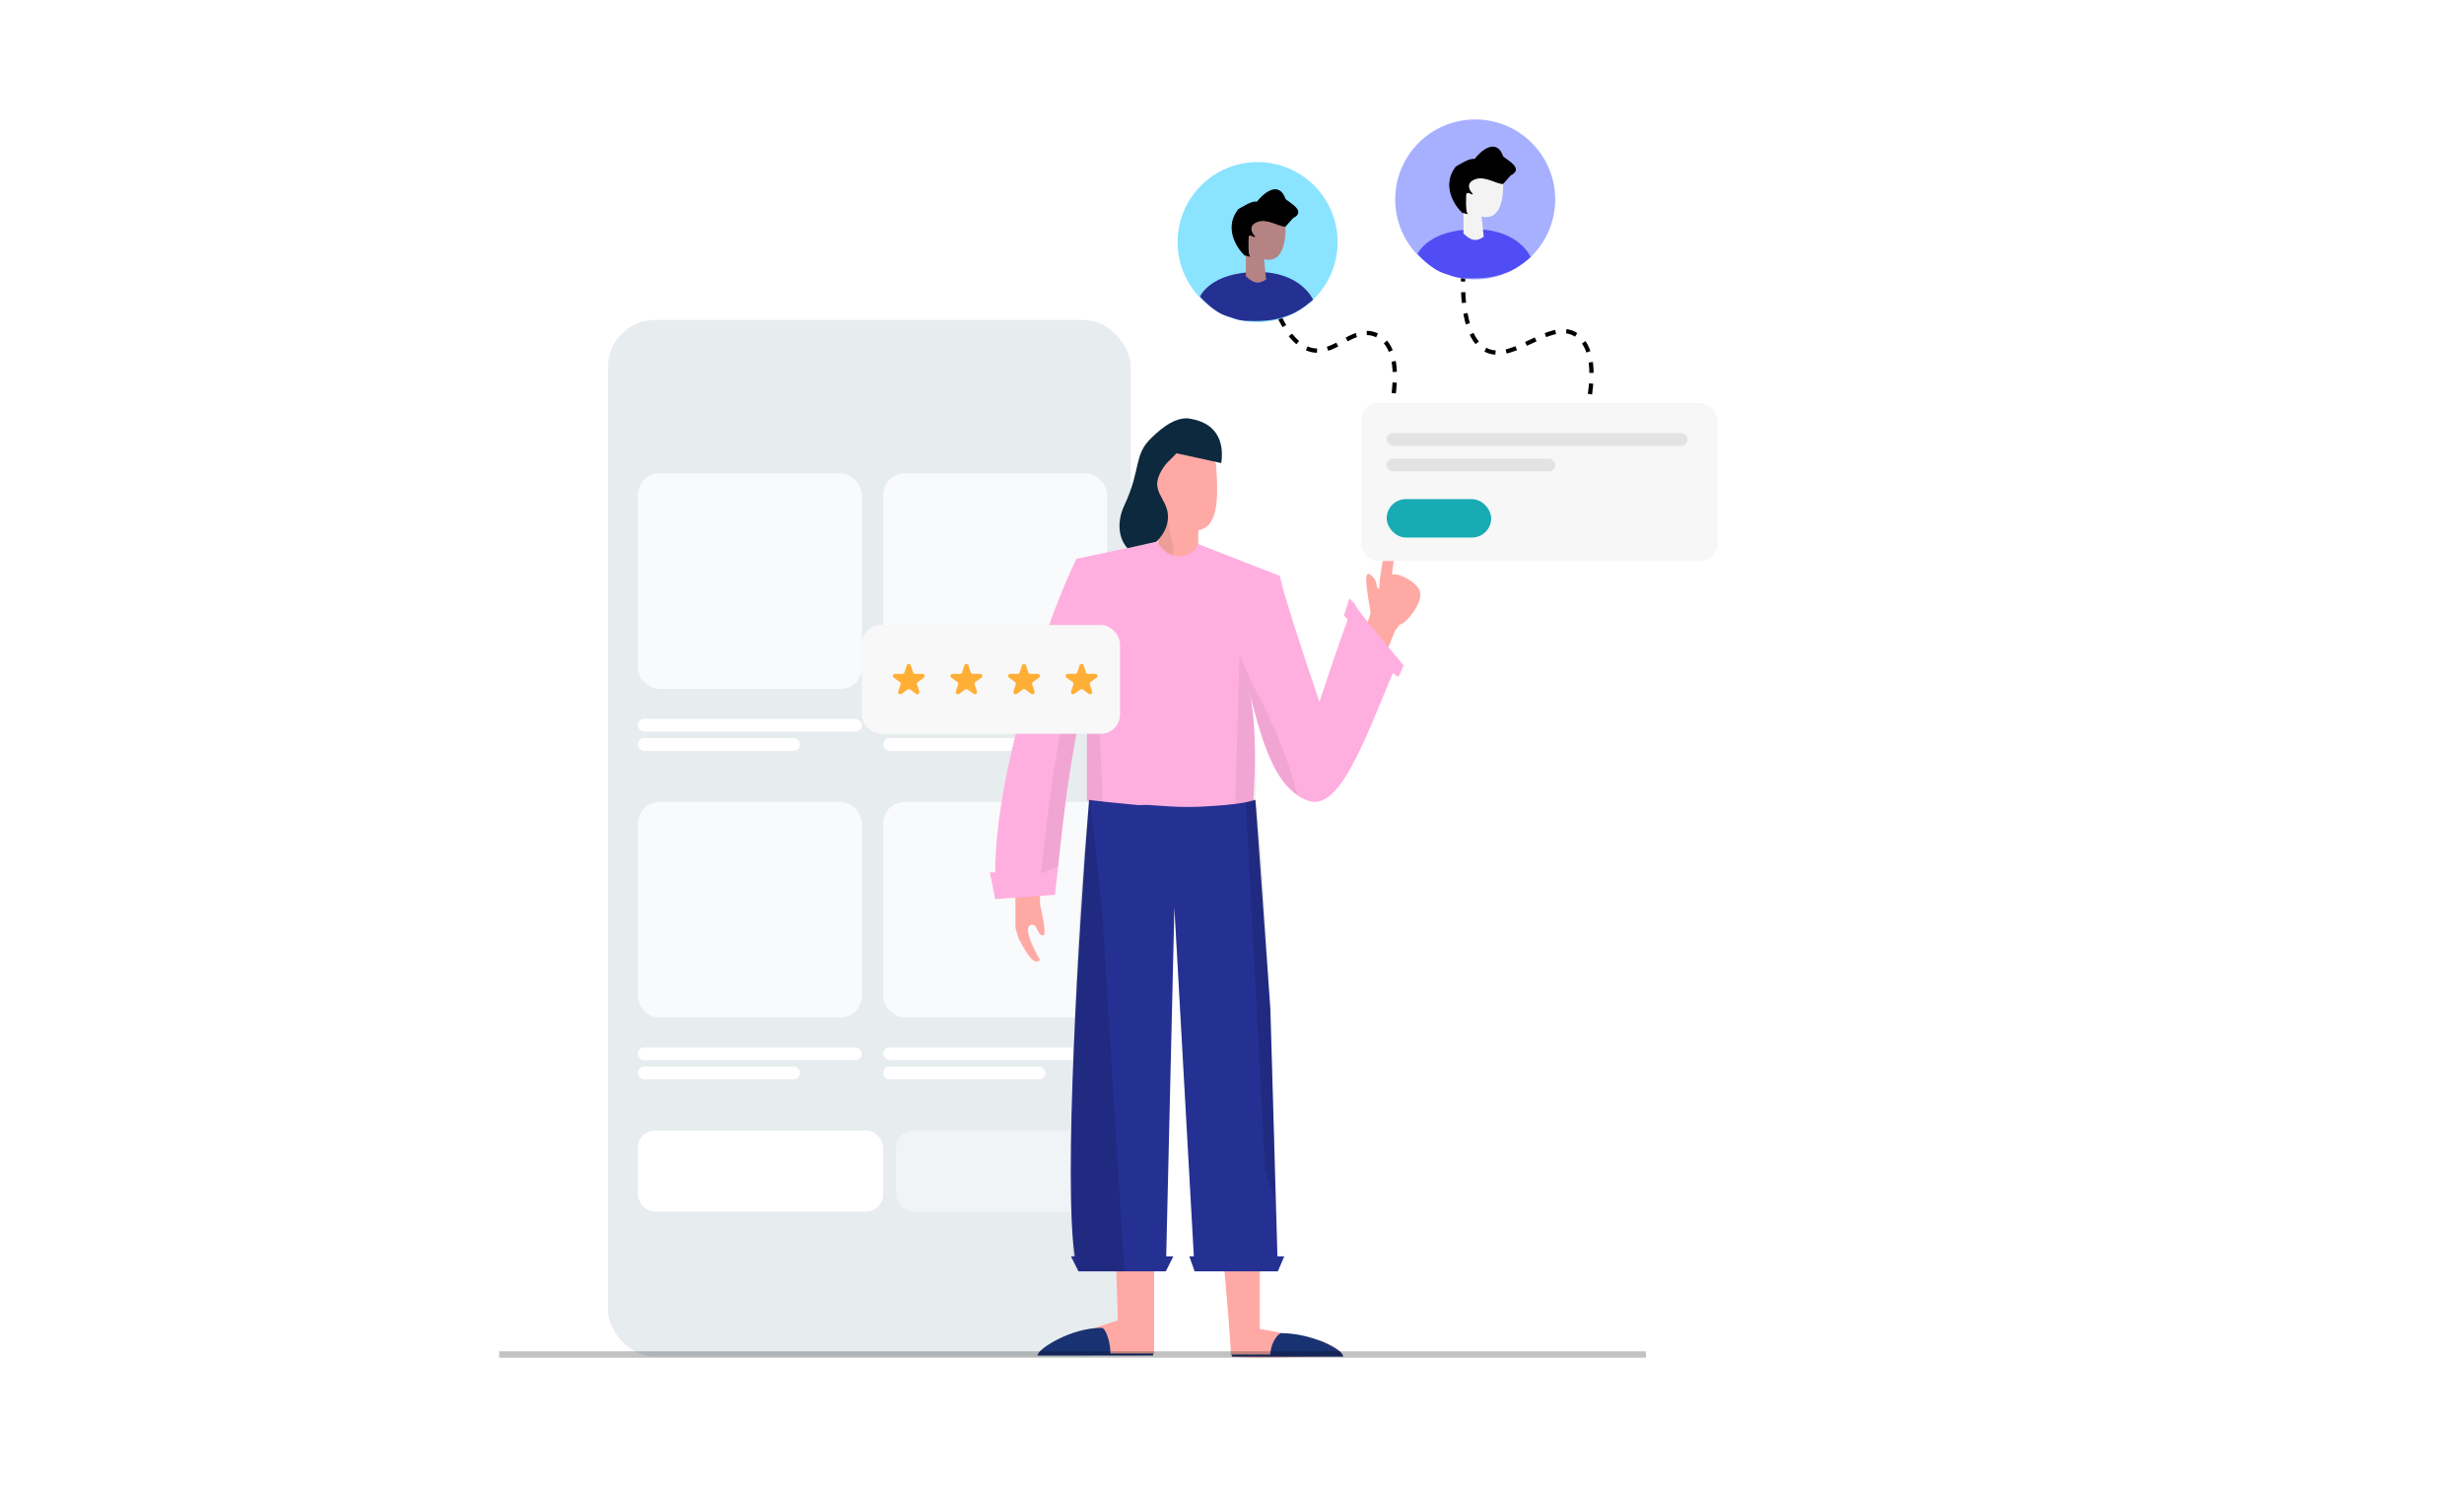 <svg xmlns="http://www.w3.org/2000/svg" width="1155" height="700" fill="none" viewBox="0 0 1155 700">
  <g class="leave_feedback_woman">
    <path fill="#fff" d="M0 0h1155v700H0z"/>
    <g class="Group 6">
      <g class="Group 11">
        <rect width="245" height="486" x="285" y="150" fill="#E7ECEF" class="Rectangle 4" rx="22"/>
        <g class="Group 10">
          <rect width="105" height="101" x="299" y="222" fill="#fff" fill-opacity=".75" class="Rectangle 5" rx="10"/>
          <g class="Group 8">
            <rect width="105" height="6" x="299" y="337" fill="#fff" class="Rectangle 6" rx="3"/>
            <rect width="76" height="6" x="299" y="346" fill="#fff" class="Rectangle 6.1" rx="3"/>
          </g>
        </g>
        <g class="Group 10_2">
          <rect width="105" height="101" x="414" y="222" fill="#fff" fill-opacity=".75" class="Rectangle 5_2" rx="10"/>
          <g class="Group 8_2">
            <rect width="105" height="6" x="414" y="337" fill="#fff" class="Rectangle 6_2" rx="3"/>
            <rect width="76" height="6" x="414" y="346" fill="#fff" class="Rectangle 6.1_2" rx="3"/>
          </g>
        </g>
        <g class="Group 10_3">
          <rect width="105" height="101" x="299" y="376" fill="#fff" fill-opacity=".75" class="Rectangle 5_3" rx="10"/>
          <g class="Group 8_3">
            <rect width="105" height="6" x="299" y="491" fill="#fff" class="Rectangle 6_3" rx="3"/>
            <rect width="76" height="6" x="299" y="500" fill="#fff" class="Rectangle 6.1_3" rx="3"/>
          </g>
        </g>
        <g class="Group 10_4">
          <rect width="105" height="101" x="414" y="376" fill="#fff" fill-opacity=".75" class="Rectangle 5_4" rx="10"/>
          <g class="Group 8_4">
            <rect width="105" height="6" x="414" y="491" fill="#fff" class="Rectangle 6_4" rx="3"/>
            <rect width="76" height="6" x="414" y="500" fill="#fff" class="Rectangle 6.1_4" rx="3"/>
          </g>
        </g>
        <rect width="115" height="38" x="299" y="530" fill="#fff" class="Rectangle 5_5" rx="8"/>
        <rect width="99" height="38" x="420" y="530" fill="#fff" fill-opacity=".41" class="Rectangle 5.1" rx="8"/>
      </g>
      <path fill="#FFA9A4" fill-rule="evenodd" d="M542.678 241.988v28.5h20.5l1-7s-2.5-3-2.5-6.5v-8.416c9.719-1.62 9.429-15.934 8.322-31.072-6.8-14.8-25.322-12.512-29.322-2.012-3.41 7.247-.884 16.191 1.071 23.112.338 1.196.659 2.332.929 3.388zM477.5 440l-1.5-5v-26h11.5v15s3.5 14.5 1.5 14.5c-1.451 0-2.127-1.381-2.769-2.691-.585-1.195-1.141-2.332-2.231-2.309-6.296.129 3.5 16.5 3.5 16.5-3 3-6.5-3.5-10-10zm164.326-156.776c-1.24-7.625-2.668-16.397.674-13.724 2.265 1.812 2.606 3.656 2.839 4.915.178.964.293 1.585 1.161 1.585.5-9.667 3.6-24.9 6-22.5 1.85 1.85 1.145 7.088.495 11.91-.193 1.433-.381 2.83-.495 4.09 2-1.167 9.7 2.1 12.5 6.5 3.5 5.5-6 16-8 16.5-.99.248-1.457.955-1.946 1.695-.301.456-.61.924-1.054 1.305l-3 7.5-4.5 15-11.5-8.5 7.5-22a264.957 264.957 0 00-.674-4.276zM524 619l-1-32.5V584h18v50.5c0 2-52 0-52 0 0-1.167 0-2.5 8.5-6.5 2.171-1.022 26.5-9 26.5-9zm66.5-31.5V623s27.828 4.978 30 6c8.499 4 8.5 5.333 8.5 6.5 0 0-52 2-52 0 0-6.5-4-50.5-4-50.5h17.5v2.5z" class="Union" clip-rule="evenodd"/>
      <g class="Vector 13">
        <path fill="#193272" d="M600.5 625.5c14.4 0 27.5 7.333 28.5 10h-33c-.2-4.8 2.833-9.333 4.5-10z"/>
        <path stroke="#193272" d="M577.5 635.5H596m0 0h33c-1-2.667-14.1-10-28.5-10-1.667.667-4.7 5.2-4.5 10z"/>
      </g>
      <g class="Vector 13.1">
        <path fill="#193272" d="M516.5 623c-14.4 0-28.5 9.333-29.5 12h33c.2-4.8-1.833-11.333-3.5-12z"/>
        <path stroke="#193272" d="M540.5 635H520m0 0h-33c1-2.667 15.1-12 29.5-12 1.667.667 3.7 7.2 3.5 12z"/>
      </g>
      <path fill="#000" fill-opacity=".07" d="M550 257l-5.5-25.5-1.5 1.5v27l7 3.5V257z" class="Vector 12"/>
      <path fill="#FFAFDF" d="M504.5 262l38-8c6 11 18 6.5 19 1l38.5 15c.4 4.8 12.167 40.667 18.5 59 3.549-10.758 9.504-28.453 13.209-38.5l-1.709-2 2.5-8 2.5 2.5c.4 2 13.833 18.167 20.5 26l2.5 3-2.5 5.5-2.583-2c-13.287 31.627-24.917 64.691-39.417 60-17-5.5-23-32.5-28-51.5 3.908 15.778 2.702 38.364 2.028 50.974l-.028.526c-14 6-57.833 2.5-78 0v-50c-4.8 8.8-10.667 52.667-13.5 81l-1.5 13-28 2L464 409h2.5c0-45 22.167-113.833 38-147z" class="Vector"/>
      <path fill="#000" fill-opacity=".06" d="M581 307l-2 70h9c2-4.4.167-35-1.5-50 3.6 15.6 10 35 17 41.5l5 4.5-2.5-8s-5-18.5-18-42.5c-2.121-3.915-7-15.5-7-15.5z" class="Vector 11"/>
      <path fill="#000" fill-opacity=".06" d="M488 409.5l8-3.5c4-43 9.333-67.667 13.5-79.5V375l7.5 3-3.5-81-7 14.5c-9.5 16.5-15.833 72.167-18.5 98z" class="Vector 10"/>
      <path fill="#0D293E" d="M556.46 196.094c-5.5 0-10.591 3.2-16.96 9.406-8.176 7.967-4.541 14.5-12.5 31.5-3.359 7.173-3 15 1.5 20l13.5-3c4.268-4.013 6.596-9.781 4.959-15.406-1.171-4.025-4.124-6.824-4.499-11-.455-5.056 4.499-10.5 4.499-10.5l4.541-4.594 20.959 4.594c1-6.666.501-19-15.999-21z" class="Vector 4"/>
      <path fill="#000" fill-opacity=".13" d="M550.5 426l9.5 163h-2.5l2.5 7h10.5l1.5-7-8.5-79-6-41.5-7-42.5z" class="Vector 8"/>
      <path stroke="#000" stroke-dasharray="5 5" stroke-width="2" d="M593.5 129.5s5.287 28.319 19.5 34c12.163 4.862 21.507-12.284 33-6 15.295 8.363 3.5 44.5 3.5 44.5" class="Vector 5"/>
      <path stroke="#000" stroke-dasharray="5 5" stroke-width="2" d="M686 127s-2.713 31.819 11.5 37.5c12.163 4.862 29.007-14.284 40.5-8 15.295 8.363 4 43 4 43" class="Vector 5.1"/>
      <g class="Group 2">
        <rect width="167" height="74" x="638" y="189" fill="#F7F7F7" class="Rectangle" rx="8"/>
        <rect width="141" height="6" x="650" y="203" fill="#E3E3E3" class="Rectangle 2" rx="3"/>
        <rect width="79" height="6" x="650" y="215" fill="#E3E3E3" class="Rectangle 2.1" rx="3"/>
        <rect width="49" height="18" x="650" y="234" fill="#18ABB3" class="Rectangle 3" rx="9"/>
      </g>
      <circle cx="589.5" cy="113.5" r="37.5" fill="#8AE3FF" class="Ellipse"/>
      <g class="Group 6_2">
        <path fill="#253093" fill-rule="evenodd" d="M615.5 140.5s-5.5-13-26-13c-22.056 0-27 11.5-27 11.5s6 7 12 9c.728.243 1.375.463 1.963.664 4.254 1.45 5.386 1.836 11.537 1.836 7 0 11.866-.779 18-3.5 4.606-2.043 9.5-6.5 9.5-6.5zM510.5 375c-4.761 59.748-12.127 179.058-6.679 214H502l3.5 7h41l3.5-7h-3.336l3.836-163.5 9.11 163.5h-2.11l2.5 7h39l3-7h-3.199L595.5 473l-7-98c-3.084.873-6.501 1.714-14 2.384-1.274.113-4.607.372-6 .465-9.647.642-15.117.73-30-.465-1.01-.081-1.804-.034-2.599.013-.871.052-1.743.104-2.901-.013-.998-.101-2.376-.235-3.976-.391-5.823-.567-14.574-1.418-18.524-1.993z" class="Union_2" clip-rule="evenodd"/>
      </g>
      <path fill="#000" fill-opacity=".13" d="M593 548l-9-171.5 4-2c3.2 8.4 9.5 128 9.5 188.5l-4.5-15z" class="Vector 9"/>
      <path fill="#000" fill-opacity=".13" d="M516.5 425.5L511 375c-2 8.5-10.5 105-8 214.5l3 6.5h21l-10.5-170.5z" class="Vector 7"/>
      <g class="Group">
        <path fill="#B58383" d="M602.5 103H584v26.5c3.685 3.351 5.764 3.965 9.5 1.5l-1-9.5c10 2.4 10.5-11.333 10-18.5z" class="Vector 5_2"/>
        <path fill="#000" stroke="#000" stroke-width=".527" d="M580.55 98.312c-6.328 8.226-1.18 17.145 2.951 21.188l1.999.5c-.791-1.582-.5-6.18-.5-8.5 0-2.32 2.229-.972 3.196-.532-1.406-1.055-3.86-5.206 1.055-7.119C594 102 599.5 106 602.434 106l3.566-4c5.695-2.742-.577-6.15-3.566-8.434-2.953-8.86-10.019-2.813-13.183 1.318-1.899-.844-6.68 2.285-8.701 3.428z" class="Vector 4.1"/>
      </g>
      <g class="Group 5">
        <circle cx="691.5" cy="93.5" r="37.5" fill="#A7B0FF" class="Ellipse_2"/>
        <g class="Group 2_2">
          <path fill="#504DF5" d="M691.5 107.5c20.5 0 26 13 26 13s-4.894 4.457-9.5 6.5c-6.134 2.721-11 3.5-18 3.5s-7.5-.5-13.5-2.5-12-9-12-9 4.944-11.5 27-11.5z" class="Vector 6.2"/>
          <g class="Group_2">
            <path fill="#F3F3F3" d="M704.5 83H686v26.5c3.685 3.351 5.764 3.965 9.5 1.5l-1-9.5c10 2.4 10.5-11.333 10-18.5z" class="Vector 5_3"/>
            <path fill="#000" stroke="#000" stroke-width=".527" d="M682.55 78.312c-6.328 8.226-1.18 17.145 2.951 21.188l1.999.5c-.791-1.582-.5-6.18-.5-8.5 0-2.32 2.229-.972 3.196-.532-1.406-1.055-3.86-5.207 1.055-7.12C696 82 701.5 86 704.434 86L708 82c5.695-2.742-.577-6.15-3.566-8.434-2.953-8.86-10.019-2.813-13.183 1.318-1.899-.844-6.68 2.285-8.701 3.428z" class="Vector 4.1_2"/>
          </g>
        </g>
      </g>
      <g class="Group 2_3">
        <rect width="121" height="51" x="404" y="293" fill="#F8F8F8" class="Rectangle 4_2" rx="9"/>
        <g class="Star">
          <path fill="#FFAF36" d="M425.049 311.927c.299-.921 1.603-.921 1.902 0l1.07 3.292a1 1 0 00.951.691h3.461c.969 0 1.371 1.239.588 1.809l-2.801 2.034a1 1 0 00-.363 1.118l1.07 3.292c.299.921-.755 1.688-1.539 1.118l-2.8-2.034a1 1 0 00-1.176 0l-2.8 2.034c-.784.57-1.838-.197-1.539-1.118l1.07-3.292a1 1 0 00-.363-1.118l-2.801-2.034c-.783-.57-.381-1.809.588-1.809h3.461a1 1 0 00.951-.691l1.07-3.292z" class="Star_2"/>
        </g>
        <g class="Star_3">
          <path fill="#FFAF36" d="M452.049 311.927c.299-.921 1.603-.921 1.902 0l1.07 3.292a1 1 0 00.951.691h3.461c.969 0 1.371 1.239.588 1.809l-2.801 2.034a1 1 0 00-.363 1.118l1.07 3.292c.299.921-.755 1.688-1.539 1.118l-2.8-2.034a1 1 0 00-1.176 0l-2.8 2.034c-.784.57-1.838-.197-1.539-1.118l1.07-3.292a1 1 0 00-.363-1.118l-2.801-2.034c-.783-.57-.381-1.809.588-1.809h3.461a1 1 0 00.951-.691l1.07-3.292z" class="Star_4"/>
        </g>
        <g class="Star_5">
          <path fill="#FFAF36" d="M479.049 311.927c.299-.921 1.603-.921 1.902 0l1.07 3.292a1 1 0 00.951.691h3.461c.969 0 1.371 1.239.588 1.809l-2.801 2.034a1 1 0 00-.363 1.118l1.07 3.292c.299.921-.755 1.688-1.539 1.118l-2.8-2.034a1 1 0 00-1.176 0l-2.8 2.034c-.784.57-1.838-.197-1.539-1.118l1.07-3.292a1 1 0 00-.363-1.118l-2.801-2.034c-.783-.57-.381-1.809.588-1.809h3.461a1 1 0 00.951-.691l1.07-3.292z" class="Star_6"/>
        </g>
        <g class="Star_7">
          <path fill="#FFAF36" d="M506.049 311.927c.299-.921 1.603-.921 1.902 0l1.07 3.292a1 1 0 00.951.691h3.461c.969 0 1.371 1.239.588 1.809l-2.801 2.034a1 1 0 00-.363 1.118l1.07 3.292c.299.921-.755 1.688-1.539 1.118l-2.8-2.034a1 1 0 00-1.176 0l-2.8 2.034c-.784.57-1.838-.197-1.539-1.118l1.07-3.292a1 1 0 00-.363-1.118l-2.801-2.034c-.783-.57-.381-1.809.588-1.809h3.461a1 1 0 00.951-.691l1.07-3.292z" class="Star_8"/>
        </g>
      </g>
      <path stroke="#000" stroke-opacity=".24" stroke-width="3" d="M234 635h537.5" class="Vector_2"/>
    </g>
  </g>
</svg>
